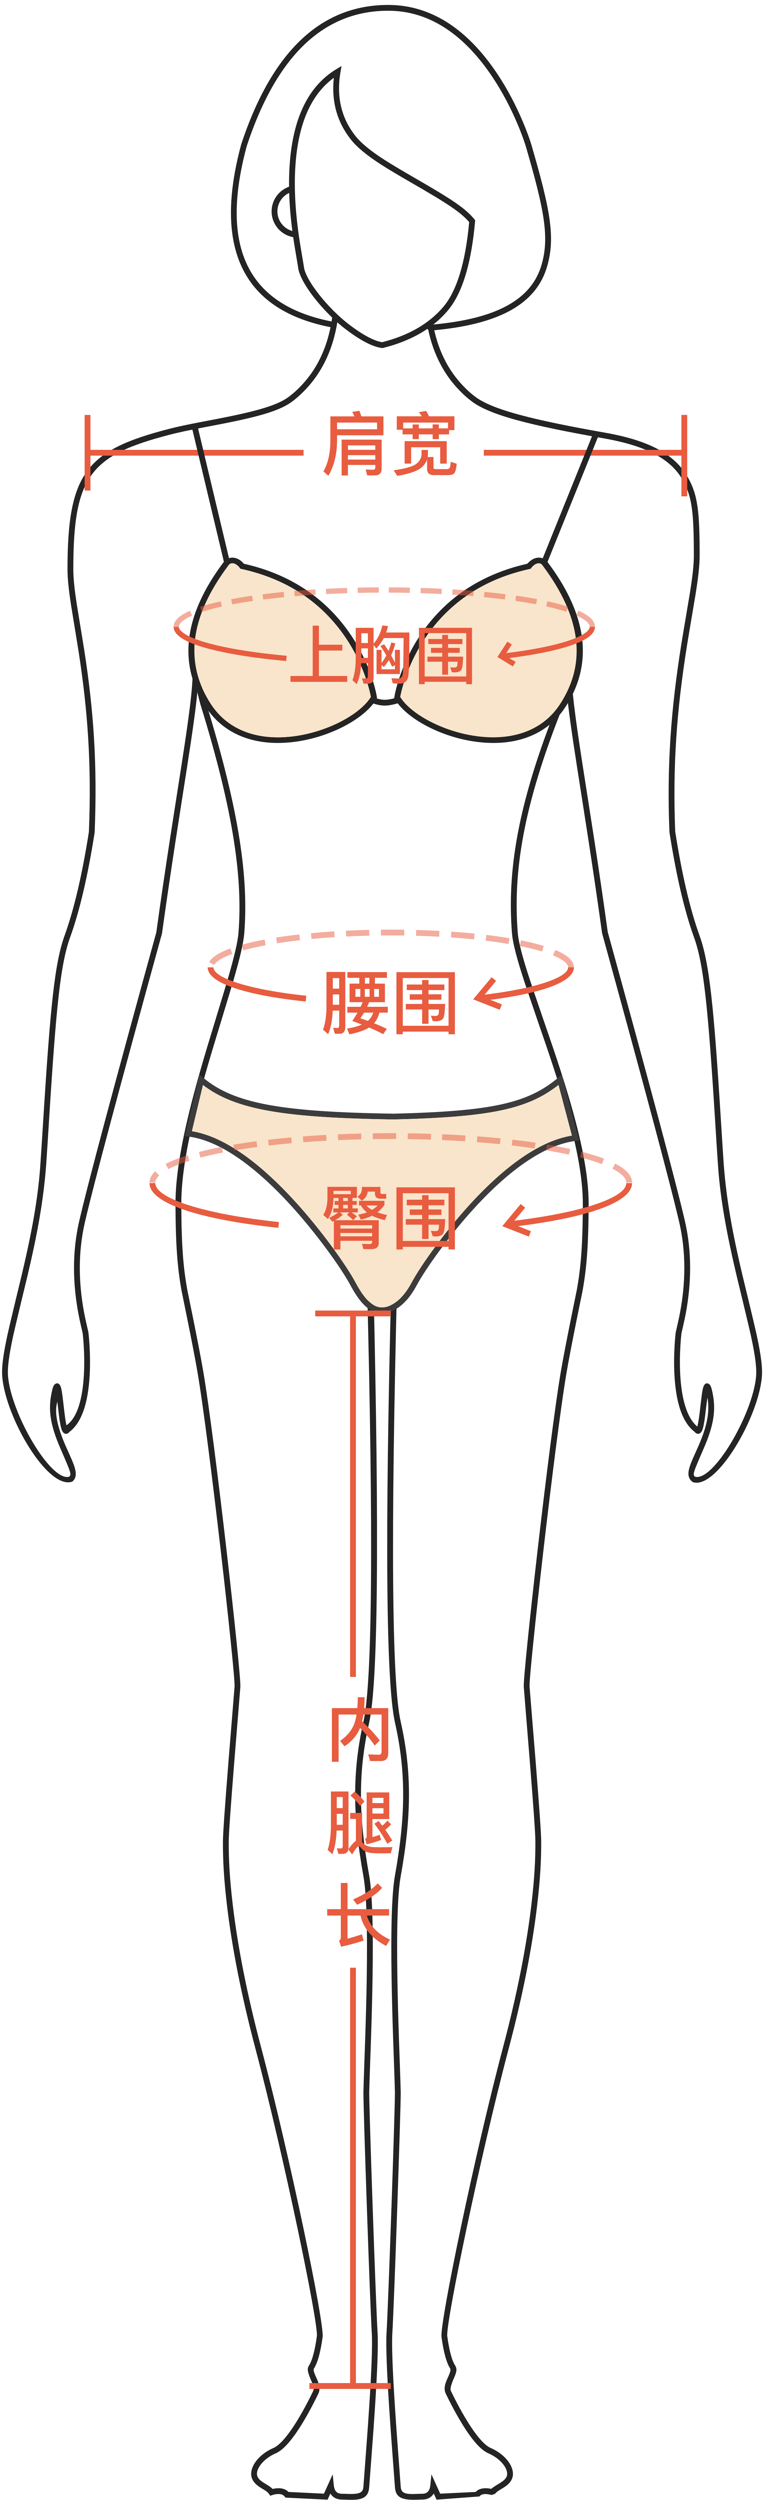 <?xml version="1.0" encoding="UTF-8"?>
<svg width="108px" height="351px" viewBox="0 0 108 351" version="1.1" xmlns="http://www.w3.org/2000/svg" xmlns:xlink="http://www.w3.org/1999/xlink">
    <!-- Generator: Sketch 49.2 (51160) - http://www.bohemiancoding.com/sketch -->
    <title>倒三角型</title>
    <desc>Created with Sketch.</desc>
    <defs></defs>
    <g id="Page-1" stroke="none" stroke-width="1" fill="none" fill-rule="evenodd">
        <g id="体型" transform="translate(-201, -40)">
            <g id="倒三角型" transform="translate(194, 40)">
                <g transform="translate(6.7, 0.1)">
                    <g id="人体线性图" transform="translate(0, -0)">
                        <path d="M97.92,207.237 C100.496,207.921 106.031,198.418 106.484,193.15 C106.588,191.949 106.351,190.172 105.772,187.501 C105.423,185.89 103.769,179.088 103.769,179.087 C102.353,173.097 101.521,168.53 101.171,164.007 C101.014,161.731 100.92,160.264 100.727,157.17 C99.735,141.309 99.128,135.266 97.768,131.504 C96.427,127.796 95.279,122.889 94.317,116.734 C93.932,107.301 94.55,99.35 95.982,90.373 C96.229,88.822 97.057,83.989 97.197,83.112 C97.571,80.765 97.744,79.195 97.744,77.912 C97.744,71.85 97.495,69.621 96.185,67.305 C94.537,64.392 91.19,62.523 85.186,61.462 C74.898,59.643 69.007,58.198 66.436,56.165 C65.887,55.745 65.365,55.275 64.88,54.77 C62.461,52.303 60.923,49.145 60.268,45.307 L61.072,45.169 C61.701,48.848 63.164,51.854 65.466,54.201 C65.926,54.68 66.417,55.122 66.937,55.521 C69.35,57.429 75.255,58.877 85.328,60.658 C91.55,61.758 95.109,63.744 96.895,66.903 C98.303,69.39 98.56,71.699 98.56,77.912 C98.56,79.249 98.383,80.854 98.003,83.241 C97.862,84.123 97.035,88.957 96.788,90.501 C95.364,99.429 94.751,107.328 95.129,116.654 C96.079,122.715 97.215,127.574 98.536,131.227 C99.936,135.1 100.542,141.131 101.531,156.951 C101.735,160.211 101.829,161.678 101.946,163.406 C102.332,168.417 103.156,172.947 104.563,178.899 C104.562,178.891 106.219,185.705 106.57,187.328 C107.166,190.076 107.41,191.913 107.298,193.22 C106.8,198.996 100.893,209.101 97.597,207.992 C96.896,207.473 96.854,206.774 97.178,205.775 C97.297,205.41 97.46,205.007 97.715,204.431 C97.726,204.406 98.25,203.242 98.408,202.878 C99.56,200.217 100.014,198.207 99.657,196.098 C99.535,196.926 99.441,197.754 99.445,197.716 C99.302,198.962 99.203,199.663 99.078,200.198 C98.989,200.576 98.895,200.83 98.757,200.994 C98.479,201.322 98.097,201.25 97.855,200.933 C96.072,199.576 95.215,196.711 95.014,192.868 C94.944,191.521 94.962,190.142 95.042,188.803 C95.092,187.975 95.16,187.269 95.204,186.932 C95.205,186.926 95.616,185.197 95.805,184.186 C96.579,180.044 96.679,175.747 95.681,171.455 C94.454,166.177 90.847,152.675 84.853,130.907 C84.262,126.632 83.653,122.485 82.952,117.921 C82.564,115.399 81.396,107.945 81.328,107.505 C80.561,102.555 80.112,99.363 79.898,97.076 C79.766,97.635 79.62,98.22 79.46,98.827 C73.68,113.165 72.359,122.453 73.012,130.82 C73.115,132.147 73.653,134.203 74.677,137.344 C75.251,139.104 77.675,146.127 77.961,146.976 C78.799,149.459 79.485,151.586 80.092,153.619 C81.989,159.969 82.989,165.008 82.971,169.021 C82.945,174.719 82.708,177.847 82.116,181.132 C82.077,181.35 80.508,188.86 79.866,192.632 C78.24,202.189 74.566,234.899 74.673,236.675 C74.691,236.98 75.325,244.7 75.487,246.714 C75.524,247.17 75.524,247.17 75.56,247.627 C76.032,253.531 76.299,257.286 76.306,258.371 C76.321,260.923 76.19,263.64 75.727,267.516 C75.039,273.271 73.755,279.936 71.728,287.584 C67.76,302.558 62.873,326.145 63.115,327.904 C63.372,329.771 63.738,331.254 64.197,331.974 C64.547,332.525 64.445,332.93 63.935,334.058 C63.54,335.062 63.52,335.369 63.642,335.619 C63.918,336.189 64.15,336.655 64.462,337.249 C64.919,338.121 65.392,338.963 65.873,339.747 C67.14,341.812 68.308,343.205 69.215,343.598 C71.505,344.591 72.823,346.614 72.177,347.988 C71.936,348.503 71.551,348.842 70.876,349.257 C70.808,349.298 70.551,349.453 70.491,349.49 C70.122,349.716 69.934,349.869 69.837,350.026 L69.358,350.198 C68.833,350.073 68.558,350.047 68.312,350.071 C67.998,350.102 67.774,350.209 67.639,350.403 L61.609,350.853 L61.216,349.988 C60.884,350.544 60.327,350.84 59.568,350.84 C59.395,350.84 59.253,350.845 58.907,350.859 C56.769,350.936 55.852,350.572 55.763,349.071 C55.748,348.82 55.329,343.352 55.162,340.986 C55.084,339.88 55.012,338.823 54.947,337.81 C54.621,332.745 54.481,329.135 54.588,327.402 C54.833,323.416 55.763,296.437 55.763,293.721 C55.763,293.171 55.513,286.204 55.511,286.129 C55.41,283.076 55.338,280.352 55.296,277.764 C55.184,270.776 55.313,265.752 55.769,263.212 C57.222,255.111 57.383,248.914 55.773,241.772 C54.516,236.199 54.345,215.813 55.248,180.277 L52.754,180.407 C53.57,215.858 53.398,236.205 52.143,241.772 C50.533,248.914 50.694,255.111 52.147,263.212 C52.602,265.752 52.731,270.776 52.619,277.764 C52.578,280.352 52.506,283.076 52.405,286.129 C52.402,286.204 52.153,293.171 52.153,293.721 C52.153,296.437 53.083,323.416 53.328,327.402 C53.435,329.135 53.295,332.745 52.969,337.81 C52.904,338.823 52.832,339.88 52.754,340.986 C52.586,343.352 52.167,348.82 52.152,349.071 C52.064,350.572 51.146,350.936 49.252,350.868 C48.663,350.845 48.521,350.84 48.347,350.84 C47.589,350.84 47.031,350.544 46.699,349.988 L46.307,350.853 L40.392,350.567 C40.142,350.209 39.917,350.102 39.604,350.071 C39.358,350.047 39.082,350.073 38.811,350.132 C38.731,350.149 38.544,350.206 38.25,350.304 C37.982,349.869 37.793,349.716 37.425,349.49 C37.365,349.453 37.108,349.298 37.04,349.257 C36.364,348.842 35.98,348.503 35.738,347.988 C35.093,346.614 36.41,344.591 38.7,343.598 C39.607,343.205 40.776,341.812 42.043,339.747 C42.524,338.963 42.996,338.121 43.454,337.249 C43.765,336.655 43.997,336.189 44.274,335.619 C44.395,335.369 44.376,335.062 44.22,334.628 C43.47,332.93 43.369,332.525 43.719,331.974 C44.177,331.254 44.544,329.771 44.801,327.904 C45.042,326.145 40.156,302.558 36.187,287.584 C34.161,279.936 32.877,273.271 32.189,267.516 C31.725,263.64 31.594,260.923 31.61,258.371 C31.616,257.286 31.884,253.531 32.355,247.627 C32.392,247.17 32.392,247.17 32.428,246.714 C32.59,244.7 33.225,236.98 33.243,236.675 C33.349,234.899 29.676,202.189 28.049,192.632 C27.407,188.86 25.839,181.35 25.8,181.132 C25.207,177.847 24.971,174.719 24.945,169.021 C24.926,165.011 25.81,159.97 27.485,153.632 C28.029,151.572 28.645,149.415 29.397,146.905 C29.708,145.868 31.803,139.032 32.3,137.323 C33.21,134.19 33.691,132.146 33.795,130.82 C34.371,123.426 33.222,114.211 28.44,98.778 C28.286,98.192 28.145,97.626 28.017,97.084 C27.802,99.371 27.354,102.561 26.588,107.505 C26.519,107.945 25.351,115.399 24.964,117.921 C24.263,122.485 23.653,126.632 23.052,130.96 C17.069,152.675 13.462,166.177 12.235,171.455 C11.237,175.747 11.337,180.044 12.111,184.186 C12.3,185.197 12.711,186.926 12.712,186.932 C12.756,187.269 12.824,187.975 12.873,188.803 C12.954,190.142 12.972,191.521 12.901,192.868 C12.701,196.711 11.843,199.576 10.061,200.933 C9.819,201.25 9.437,201.322 9.159,200.994 C9.021,200.83 8.927,200.576 8.838,200.198 C8.712,199.663 8.613,198.962 8.47,197.716 C8.475,197.754 8.38,196.926 8.354,196.706 C7.901,198.207 8.356,200.217 9.508,202.878 C9.666,203.242 10.19,204.406 10.201,204.431 C10.456,205.007 10.619,205.41 10.738,205.775 C11.062,206.774 11.019,207.473 10.44,207.926 C7.023,209.101 1.115,198.996 0.618,193.22 C0.505,191.913 0.75,190.076 1.345,187.328 C1.697,185.705 3.354,178.891 3.352,178.899 C4.759,172.947 5.584,168.417 5.93,163.944 C6.087,161.678 6.181,160.211 6.374,157.119 C7.373,141.131 7.98,135.1 9.38,131.227 C10.7,127.574 11.837,122.715 12.783,116.7 C13.168,107.261 12.629,99.718 11.344,91.422 C11.134,90.066 10.405,85.689 10.272,84.824 C9.937,82.641 9.78,81.127 9.78,79.804 C9.78,66.295 12.45,63.114 23.995,60.126 C25.178,59.82 26.488,59.542 28.545,59.145 C28.825,59.091 30.476,58.775 30.955,58.682 C36.53,57.599 39.4,56.768 40.983,55.517 C41.498,55.122 41.99,54.68 42.453,54.198 C44.914,51.688 46.419,48.418 46.965,44.375 L47.774,44.484 C47.205,48.696 45.626,52.129 43.038,54.766 C42.551,55.275 42.029,55.745 41.485,56.161 C39.759,57.526 36.838,58.371 31.11,59.483 C30.63,59.576 28.978,59.893 28.7,59.946 C26.658,60.341 25.362,60.616 24.199,60.917 C13.003,63.815 10.597,66.681 10.597,79.804 C10.597,81.077 10.75,82.555 11.079,84.7 C11.211,85.558 11.94,89.935 12.151,91.297 C13.444,99.642 13.986,107.237 13.594,116.78 C12.636,122.889 11.488,127.796 10.148,131.504 C8.788,135.266 8.18,141.309 7.2,157.002 C6.996,160.264 6.902,161.731 6.784,163.461 C6.394,168.53 5.563,173.097 4.147,179.087 C4.147,179.088 2.492,185.89 2.143,187.501 C1.564,190.172 1.328,191.949 1.431,193.15 C1.885,198.418 7.419,207.921 9.996,207.237 C10.373,206.931 10.299,206.76 8.759,203.202 C7.549,200.409 7.064,198.263 7.453,195.961 C7.567,195.286 7.671,194.839 7.777,194.58 C7.968,194.11 8.453,193.906 8.746,194.419 C8.912,194.71 9.012,195.305 9.165,196.611 C9.191,196.833 9.286,197.662 9.281,197.623 C9.421,198.835 9.517,199.518 9.633,200.012 C11.136,198.983 11.902,196.353 12.086,192.825 C12.154,191.512 12.137,190.163 12.058,188.852 C12.01,188.043 11.944,187.356 11.902,187.037 C11.908,187.082 11.504,185.385 11.308,184.336 C10.515,180.092 10.413,175.686 11.44,171.27 C12.67,165.977 16.278,152.471 22.254,130.796 C22.845,126.516 23.456,122.365 24.157,117.797 C24.545,115.273 25.713,107.819 25.781,107.38 C26.905,100.126 27.341,96.665 27.358,94.332 C27.18,92.79 27.093,91.957 27.098,91.438 C27.431,90.731 27.711,90.775 27.861,90.948 C28.12,92.075 28.166,92.846 28.174,93.791 C28.39,95.074 28.741,96.714 29.224,98.553 C34.031,114.065 35.194,123.383 34.609,130.883 C34.5,132.284 34.01,134.365 33.084,137.551 C32.585,139.267 30.488,146.107 30.179,147.139 C29.43,149.642 28.816,151.79 28.274,153.84 C26.616,160.115 25.743,165.095 25.761,169.018 C25.787,174.672 26.02,177.753 26.603,180.987 C26.64,181.189 28.209,188.704 28.854,192.495 C30.491,202.113 34.169,234.865 34.058,236.724 C34.039,237.039 33.403,244.784 33.242,246.779 C33.206,247.235 33.206,247.235 33.169,247.692 C32.701,253.558 32.433,257.322 32.426,258.376 C32.411,260.896 32.541,263.58 33,267.419 C33.683,273.136 34.959,279.764 36.977,287.374 C40.988,302.512 45.874,326.093 45.61,328.015 C45.337,329.999 44.951,331.559 44.408,332.413 C44.279,332.615 44.348,332.889 44.724,333.721 C44.851,334.001 44.922,334.168 44.988,334.352 C45.211,334.973 45.245,335.489 45.009,335.976 C44.728,336.553 44.493,337.025 44.177,337.628 C43.712,338.515 43.231,339.373 42.739,340.174 C41.383,342.383 40.142,343.864 39.025,344.347 C37.105,345.18 36.069,346.771 36.477,347.641 C36.633,347.972 36.917,348.223 37.467,348.561 C37.531,348.6 37.788,348.755 37.852,348.794 C38.183,348.997 38.411,349.163 38.582,349.346 C38.985,349.258 39.341,349.225 39.684,349.258 C40.139,349.303 40.53,349.465 40.814,349.77 L45.792,350.011 L47.024,347.295 L47.177,348.8 C47.265,349.661 47.624,350.024 48.347,350.024 C48.536,350.024 48.684,350.028 49.042,350.043 C50.78,350.106 51.285,349.905 51.337,349.023 C51.353,348.763 51.772,343.288 51.939,340.928 C52.017,339.824 52.089,338.768 52.154,337.758 C52.478,332.731 52.617,329.137 52.513,327.452 C52.267,323.45 51.337,296.455 51.337,293.721 C51.337,293.154 51.587,286.143 51.589,286.102 C51.69,283.054 51.762,280.333 51.803,277.751 C51.914,270.82 51.786,265.824 51.343,263.356 C49.872,255.157 49.709,248.856 51.347,241.592 C52.586,236.097 52.753,215.557 51.84,179.856 L52.786,179.587 L56.087,179.415 C55.163,215.557 55.33,236.097 56.569,241.592 C58.207,248.856 58.043,255.157 56.573,263.356 C56.13,265.824 56.002,270.82 56.113,277.751 C56.154,280.333 56.226,283.054 56.327,286.102 C56.328,286.143 56.579,293.154 56.579,293.721 C56.579,296.455 55.649,323.45 55.403,327.452 C55.299,329.137 55.438,332.731 55.762,337.758 C55.827,338.768 55.898,339.824 55.976,340.928 C56.143,343.288 56.563,348.763 56.578,349.023 C56.63,349.905 57.136,350.106 58.635,350.052 C59.231,350.028 59.38,350.024 59.568,350.024 C60.292,350.024 60.651,349.661 60.739,348.8 L60.892,347.295 L62.123,350.011 L67.102,349.77 C67.386,349.465 67.776,349.303 68.232,349.258 C68.575,349.225 68.931,349.258 69.278,349.334 C69.504,349.163 69.733,348.997 70.064,348.794 C70.127,348.755 70.385,348.6 70.448,348.561 C70.998,348.223 71.283,347.972 71.438,347.641 C71.847,346.771 70.81,345.18 68.891,344.347 C67.774,343.864 66.532,342.383 65.177,340.174 C64.685,339.373 64.204,338.515 63.739,337.628 C63.423,337.025 63.187,336.553 62.907,335.976 C62.671,335.489 62.704,334.973 62.928,334.352 C62.994,334.168 63.065,334.001 63.191,333.721 C63.568,332.889 63.637,332.615 63.508,332.413 C62.965,331.559 62.579,329.999 62.306,328.015 C62.042,326.093 66.927,302.512 70.939,287.374 C72.956,279.764 74.233,273.136 74.916,267.419 C75.375,263.58 75.505,260.896 75.489,258.376 C75.483,257.322 75.215,253.558 74.746,247.692 C74.71,247.235 74.71,247.235 74.673,246.779 C74.513,244.784 73.876,237.039 73.858,236.724 C73.746,234.865 77.424,202.113 79.061,192.495 C79.707,188.704 81.276,181.189 81.312,180.987 C81.895,177.753 82.128,174.672 82.154,169.018 C82.172,165.103 81.185,160.132 79.31,153.853 C78.706,151.83 78.023,149.711 77.188,147.237 C76.903,146.394 74.478,139.365 73.901,137.597 C72.857,134.395 72.308,132.296 72.198,130.883 C71.536,122.394 72.874,112.98 78.686,98.57 C79.173,96.72 79.525,95.075 79.742,93.79 C79.75,92.846 79.796,92.075 79.866,91.567 C80.205,90.775 80.485,90.731 80.676,90.93 C80.823,91.955 80.736,92.785 80.558,93.853 C80.574,96.665 81.01,100.126 82.135,107.38 C82.203,107.819 83.371,115.273 83.759,117.797 C84.46,122.365 85.07,126.516 85.651,130.743 C91.638,152.471 95.245,165.977 96.476,171.27 C97.503,175.686 97.4,180.092 96.607,184.336 C96.412,185.385 96.008,187.082 96.014,187.037 C95.972,187.356 95.906,188.043 95.857,188.852 C95.779,190.163 95.761,191.512 95.83,192.825 C96.014,196.353 96.779,198.983 98.236,200.193 C98.399,199.518 98.495,198.835 98.634,197.623 C98.63,197.662 98.724,196.833 98.75,196.611 C98.904,195.305 99.004,194.71 99.17,194.419 C99.462,193.906 99.948,194.11 100.139,194.58 C100.244,194.839 100.348,195.286 100.463,195.961 C100.852,198.263 100.366,200.409 99.157,203.202 C97.617,206.76 97.543,206.931 97.92,207.237 Z M98.497,200.428 C98.496,200.425 98.493,200.422 98.49,200.419 L98.497,200.428 Z M79.998,91.345 C79.997,91.34 79.997,91.336 79.996,91.334 C79.997,91.335 79.997,91.338 79.998,91.345 Z M27.919,91.334 C27.919,91.335 27.919,91.337 27.919,91.339 C27.918,91.339 27.919,91.337 27.919,91.334 Z M9.77,200.446 C9.774,200.455 9.779,200.462 9.783,200.467 C9.781,200.465 9.78,200.464 9.779,200.462 L9.77,200.446 Z M99.868,194.841 C99.872,194.835 99.876,194.829 99.879,194.824 C99.878,194.826 99.877,194.828 99.876,194.83 L99.868,194.841 Z" id="Combined-Shape" fill="#242424" fill-rule="nonzero"></path>
                        <path d="M55.63,157.075 C40.238,156.844 33.347,155.733 28.806,152.235 L27.254,158.718 C31.711,159.447 36.649,163.016 41.693,168.527 C45.31,172.478 48.882,177.437 50.239,179.972 C51.51,182.344 52.659,183.459 53.941,183.459 C55.359,183.459 56.905,182.207 58.05,180.069 C59.412,177.525 62.864,172.723 66.394,168.882 C71.311,163.532 76.168,160.062 80.618,159.336 L78.735,152.228 C74.347,155.688 68.995,156.74 55.63,157.075 Z M81.646,160.025 L81.18,160.081 C76.848,160.604 71.963,164.029 66.995,169.435 C63.51,173.226 60.099,177.973 58.77,180.454 C57.497,182.831 55.713,184.275 53.941,184.275 C52.264,184.275 50.919,182.972 49.52,180.358 C48.195,177.885 44.663,172.981 41.091,169.078 C35.997,163.512 31.032,159.988 26.703,159.465 L26.248,159.41 L28.317,150.773 L28.823,151.199 C33.16,154.855 39.857,156.021 55.626,156.259 C69.306,155.915 74.401,154.826 78.704,151.199 L79.197,150.784 L81.646,160.025 Z" id="Combined-Shape" fill="#3C3C3C" fill-rule="nonzero"></path>
                        <path d="M55.63,157.075 C40.238,156.844 33.347,155.733 28.806,152.235 L27.254,158.718 C31.711,159.447 36.649,163.016 41.693,168.527 C45.31,172.478 48.882,177.437 50.239,179.972 C51.51,182.344 52.659,183.459 53.941,183.459 C55.359,183.459 56.905,182.207 58.05,180.069 C59.412,177.525 62.864,172.723 66.394,168.882 C71.311,163.532 76.168,160.062 80.618,159.336 L78.735,152.228 C74.347,155.688 68.995,156.74 55.63,157.075 Z" id="Path" fill="#F9E5CB"></path>
                        <path d="M32.928,78.192 C33.403,78.192 33.828,78.386 34.202,78.699 C34.348,78.821 34.466,78.944 34.555,79.05 C40.851,80.466 45.535,83.625 48.829,88 C50.435,90.133 51.603,92.417 52.405,94.701 C52.686,95.501 52.901,96.245 53.059,96.913 C53.114,97.148 53.159,97.358 53.193,97.539 C53.214,97.649 53.227,97.726 53.233,97.769 L53.253,97.899 L53.186,98.014 C51.669,100.641 47.122,103.163 42.388,103.95 C36.823,104.876 31.96,103.374 29.225,99.191 C25.266,93.136 26.082,86.361 31.625,78.933 C31.928,78.453 32.375,78.192 32.928,78.192 Z M52.241,97.086 C52.089,96.443 51.882,95.725 51.61,94.951 C50.833,92.738 49.701,90.524 48.147,88.46 C44.941,84.201 40.379,81.141 34.213,79.788 L34.049,79.752 L33.957,79.619 C33.906,79.544 33.797,79.418 33.646,79.292 C33.413,79.096 33.168,78.985 32.928,78.985 C32.679,78.985 32.497,79.092 32.338,79.349 C26.947,86.568 26.169,93.011 29.937,98.774 C32.471,102.649 36.987,104.044 42.243,103.17 C46.675,102.433 50.933,100.099 52.383,97.75 C52.355,97.597 52.309,97.373 52.241,97.086 Z" id="Path-7" fill="#242424" fill-rule="nonzero"></path>
                        <path d="M52.241,97.086 C52.089,96.443 51.882,95.725 51.61,94.951 C50.833,92.738 49.701,90.524 48.147,88.46 C44.941,84.201 40.379,81.141 34.213,79.788 L34.049,79.752 L33.957,79.619 C33.906,79.544 33.797,79.418 33.646,79.292 C33.413,79.096 33.168,78.985 32.928,78.985 C32.679,78.985 32.497,79.092 32.338,79.349 C26.947,86.568 26.169,93.011 29.937,98.774 C32.471,102.649 36.987,104.044 42.243,103.17 C46.675,102.433 50.933,100.099 52.383,97.75 C52.355,97.597 52.309,97.373 52.241,97.086 Z" id="Path" fill="#F9E5CB"></path>
                        <path d="M75.988,78.192 C76.541,78.192 76.988,78.453 77.291,78.933 C82.834,86.361 83.65,93.136 79.691,99.191 C76.956,103.374 72.093,104.876 66.528,103.95 C61.794,103.163 57.247,100.641 55.73,98.014 L55.663,97.899 L55.683,97.769 C55.689,97.726 55.702,97.649 55.723,97.539 C55.757,97.358 55.802,97.148 55.857,96.913 C56.015,96.245 56.23,95.501 56.511,94.701 C57.313,92.417 58.481,90.133 60.087,88 C63.381,83.625 68.065,80.466 74.361,79.05 C74.45,78.944 74.568,78.821 74.714,78.699 C75.088,78.386 75.513,78.192 75.988,78.192 Z M56.675,97.086 C56.827,96.443 57.034,95.725 57.306,94.951 C58.083,92.738 59.215,90.524 60.769,88.46 C63.975,84.201 68.537,81.141 74.703,79.788 L74.867,79.752 L74.959,79.619 C75.01,79.544 75.119,79.418 75.27,79.292 C75.503,79.096 75.748,78.985 75.988,78.985 C76.237,78.985 76.42,79.092 76.578,79.349 C81.969,86.568 82.747,93.011 78.979,98.774 C76.445,102.649 71.929,104.044 66.673,103.17 C62.241,102.433 57.983,100.099 56.533,97.75 C56.561,97.597 56.607,97.373 56.675,97.086 Z" id="Path-7-Copy-3" fill="#242424" fill-rule="nonzero"></path>
                        <path d="M56.644,97.086 C56.796,96.443 57.003,95.725 57.275,94.951 C58.052,92.738 59.185,90.524 60.739,88.46 C63.944,84.201 68.506,81.141 74.672,79.788 L74.836,79.752 L74.928,79.619 C74.98,79.544 75.088,79.418 75.239,79.292 C75.473,79.096 75.718,78.985 75.958,78.985 C76.206,78.985 76.389,79.092 76.547,79.349 C81.938,86.568 82.717,93.011 78.948,98.774 C76.415,102.649 71.898,104.044 66.642,103.17 C62.21,102.433 57.952,100.099 56.503,97.75 C56.53,97.597 56.576,97.373 56.644,97.086 Z" id="Path-Copy-2" fill="#F9E5CB"></path>
                        <path d="M52.349,98.545 L52.624,97.775 C54.068,98.278 54.577,98.273 56.273,97.764 L56.513,98.545 C54.655,99.103 53.966,99.109 52.349,98.545 Z" id="Path-3" fill="#242424" fill-rule="nonzero"></path>
                        <path d="M47.199,45.098 C47.421,45.139 47.567,45.352 47.526,45.574 C47.485,45.796 47.272,45.942 47.051,45.901 C34.491,43.578 30.181,34.928 34.177,20.16 C38.474,7.15 45.362,0.592 54.82,0.592 C61.059,0.592 66.158,4.26 70.198,10.35 C71.608,12.475 72.788,14.755 73.75,17.039 C74.334,18.426 74.746,19.596 74.914,20.174 C77.626,29.46 78.289,33.245 77.166,37.223 C75.682,42.479 70.588,45.495 60.746,46.315 C60.521,46.334 60.324,46.167 60.305,45.942 C60.286,45.718 60.453,45.52 60.678,45.502 C70.216,44.707 75.005,41.871 76.38,37.001 C77.443,33.234 76.793,29.521 74.131,20.403 C73.97,19.854 73.569,18.713 72.998,17.356 C72.054,15.116 70.897,12.881 69.517,10.801 C65.614,4.916 60.737,1.408 54.82,1.408 C45.766,1.408 39.15,7.709 34.959,20.395 C31.085,34.713 35.149,42.87 47.199,45.098 Z" id="Combined-Shape" fill="#242424" fill-rule="nonzero"></path>
                        <path d="M41.808,22.891 C41.558,26.23 41.789,29.755 42.346,33.498 C42.517,34.646 42.962,37.175 42.981,37.361 C43.173,39.192 46.353,43.216 49.399,45.517 C51.313,46.964 52.845,47.77 53.97,47.943 C57.683,47.002 60.535,45.356 62.54,43.006 C64.439,40.78 65.665,36.804 66.192,31.083 C64.955,29.654 63.133,28.472 58.066,25.549 C54.435,23.453 52.738,22.388 51.23,21.139 C50.595,20.613 50.077,20.107 49.674,19.61 C47.652,17.117 46.822,14.181 47.184,10.825 C43.912,13.217 42.22,17.383 41.808,22.891 Z M48.114,10.049 C47.526,13.561 48.257,16.566 50.308,19.096 C50.674,19.547 51.155,20.017 51.75,20.51 C53.21,21.719 54.885,22.77 58.474,24.841 C63.806,27.918 65.596,29.09 66.928,30.688 L67.035,30.818 L67.021,30.986 C66.489,36.951 65.212,41.132 63.161,43.536 C61.025,46.039 57.998,47.778 54.091,48.754 L53.939,48.763 C52.635,48.593 50.967,47.725 48.907,46.169 C45.697,43.743 42.39,39.56 42.169,37.446 C42.153,37.294 41.713,34.791 41.538,33.618 C40.973,29.82 40.739,26.239 40.994,22.83 C41.453,16.685 43.472,12.082 47.5,9.633 L48.262,9.169 L48.114,10.049 Z" id="Path-2" fill="#242424" fill-rule="nonzero"></path>
                        <path d="M41.101,26.047 L41.327,26.831 C40.113,27.18 39.261,28.296 39.261,29.578 C39.261,31.156 40.54,32.436 42.118,32.436 L42.118,33.252 C40.089,33.252 38.444,31.607 38.444,29.578 C38.444,27.929 39.54,26.496 41.101,26.047 Z" id="Oval-6" fill="#242424" fill-rule="nonzero"></path>
                    </g>
                    <g id="辅助图" transform="translate(12.187, 56.707)">
                        <g id="身高" transform="translate(0, 0)" fill="#E85C40">
                            <path d="M56.06,7.165 L56.06,6.349 L83.811,6.349 L83.811,1.45 L84.627,1.45 L84.627,12.881 L83.811,12.881 L83.811,7.165 L56.06,7.165 Z M30.748,7.165 L0.817,7.165 L0.817,12.064 L-6.39213124e-15,12.064 L-6.40546514e-15,1.45 L0.817,1.45 L0.817,6.349 L30.748,6.349 L30.748,7.165 Z" id="Combined-Shape"></path>
                            <path d="M41.066,2.523 L35.451,2.523 L35.451,3.464 L41.066,3.464 L41.066,2.523 Z M35.451,4.307 L35.451,5.081 C35.441,6.991 35.03,8.628 34.227,9.999 L33.531,9.372 C34.178,8.265 34.501,6.835 34.511,5.081 L34.511,1.651 L37.881,1.651 C37.783,1.426 37.685,1.22 37.578,1.024 L38.587,0.867 C38.685,1.103 38.773,1.367 38.861,1.651 L41.967,1.651 L41.967,4.307 L35.451,4.307 Z M36.98,7.099 L36.98,7.716 L40.821,7.716 L40.821,7.099 L36.98,7.099 Z M40.821,6.345 L40.821,5.727 L36.98,5.727 L36.98,6.345 L40.821,6.345 Z M36.98,8.471 L36.98,9.95 L36.088,9.95 L36.088,4.914 L41.712,4.914 L41.712,8.99 C41.712,9.617 41.389,9.941 40.762,9.941 L39.684,9.941 L39.469,9.118 L40.488,9.147 C40.703,9.147 40.821,9.029 40.821,8.804 L40.821,8.471 L36.98,8.471 Z M44.652,3.533 L43.839,3.533 L43.839,1.642 L47.356,1.642 C47.219,1.436 47.082,1.24 46.925,1.063 L47.964,0.887 C48.101,1.112 48.238,1.367 48.365,1.642 L51.932,1.642 L51.932,3.582 L51.187,3.582 L51.187,4.179 L49.747,4.179 L49.747,4.846 L48.875,4.846 L48.875,4.179 L46.935,4.179 L46.935,4.846 L46.063,4.846 L46.063,4.179 L44.652,4.179 L44.652,3.533 Z M51.03,3.337 L51.03,2.523 L44.74,2.523 L44.74,3.337 L46.063,3.337 L46.063,2.788 L46.935,2.788 L46.935,3.337 L48.875,3.337 L48.875,2.778 L49.747,2.778 L49.747,3.337 L51.03,3.337 Z M50.854,5.13 L50.854,8.285 L49.933,8.285 L49.933,5.992 L45.857,5.992 L45.857,8.285 L44.936,8.285 L44.936,5.13 L50.854,5.13 Z M47.317,6.364 L48.209,6.364 L48.209,7.06 L48.179,7.354 L48.992,7.354 L48.992,8.814 C48.992,8.971 49.09,9.059 49.286,9.059 L50.874,9.059 C51.03,9.059 51.148,9.01 51.226,8.931 C51.324,8.833 51.383,8.53 51.413,8.03 L52.255,8.304 C52.177,9.078 52.049,9.539 51.853,9.696 C51.677,9.833 51.413,9.901 51.04,9.901 L49.012,9.901 C48.395,9.901 48.091,9.598 48.091,9 L48.091,7.697 C47.915,8.216 47.591,8.647 47.121,8.98 C46.455,9.421 45.387,9.764 43.907,10.009 L43.398,9.225 C44.887,9.01 45.906,8.745 46.445,8.412 C46.974,8.059 47.258,7.609 47.317,7.06 L47.317,6.364 Z" id="肩宽"></path>
                        </g>
                        <g id="内腿长" transform="translate(37.201, 203.193) rotate(-270) translate(-37.201, -203.193) translate(-38.799, 196.693)" fill="#E85C40">
                            <path d="M92.267,6.42 L92.267,5.604 L150.585,5.604 L150.585,0.705 L151.402,0.705 L151.402,12.136 L150.585,12.136 L150.585,6.42 L92.267,6.42 Z M51.441,6.42 L0.817,6.42 L0.817,11.319 L-8.46439019e-14,11.319 L-8.45651661e-14,0.705 L0.817,0.705 L0.817,5.604 L51.441,5.604 L51.441,6.42 Z" id="Combined-Shape"></path>
                            <path d="M71.843,-8.154 C71.431,-7.135 70.706,-6.282 69.658,-5.577 L69.031,-6.331 C70.089,-7.056 70.785,-7.948 71.118,-9.006 C71.206,-9.32 71.284,-9.662 71.343,-10.035 L68.825,-10.035 L68.825,-3.401 L67.884,-3.401 L67.884,-10.936 L71.451,-10.936 C71.49,-11.416 71.519,-11.926 71.519,-12.465 L72.47,-12.465 C72.47,-11.926 72.45,-11.416 72.411,-10.936 L75.801,-10.936 L75.801,-4.616 C75.801,-3.882 75.458,-3.509 74.782,-3.509 L73.244,-3.509 L72.989,-4.44 L74.469,-4.391 C74.723,-4.391 74.861,-4.538 74.861,-4.822 L74.861,-10.035 L72.313,-10.035 C72.254,-9.692 72.195,-9.369 72.127,-9.075 C73.107,-8.173 73.93,-7.282 74.606,-6.39 L73.891,-5.675 C73.381,-6.449 72.695,-7.272 71.843,-8.154 Z M73.577,3.112 L73.577,3.867 L75.125,3.867 L75.125,3.112 L73.577,3.112 Z M75.125,2.397 L75.125,1.662 L73.577,1.662 L73.577,2.397 L75.125,2.397 Z M74.449,4.905 C74.625,5.131 74.792,5.346 74.949,5.562 C75.204,5.385 75.439,5.15 75.674,4.856 L76.193,5.366 C75.948,5.679 75.674,5.934 75.37,6.13 C75.762,6.688 76.095,7.198 76.36,7.649 L75.674,8.119 C75.223,7.276 74.616,6.326 73.851,5.287 L74.449,4.905 Z M71.098,0.77 C71.637,1.241 72.088,1.711 72.46,2.181 L71.853,2.799 C71.529,2.348 71.078,1.858 70.491,1.339 L71.098,0.77 Z M74.694,8.599 C75.292,8.599 75.86,8.589 76.389,8.58 L76.154,9.452 L74.625,9.452 C74.351,9.452 74.087,9.442 73.812,9.432 C73.41,9.422 73.048,9.363 72.725,9.246 C72.421,9.128 72.166,8.942 71.96,8.668 C71.843,8.531 71.735,8.462 71.647,8.462 C71.49,8.462 71.186,8.844 70.726,9.608 L70.197,8.913 C70.118,9.324 69.834,9.53 69.364,9.53 L68.795,9.53 L68.58,8.736 C68.766,8.756 68.942,8.766 69.109,8.766 C69.305,8.766 69.403,8.658 69.403,8.442 L69.403,6.248 L68.551,6.248 C68.492,7.6 68.296,8.707 67.953,9.579 L67.287,8.971 C67.581,8.09 67.737,6.973 67.747,5.62 L67.747,0.77 L70.216,0.77 L70.216,8.727 C70.216,8.785 70.206,8.834 70.206,8.873 C70.618,8.286 70.961,7.894 71.255,7.698 L71.255,4.621 L70.451,4.621 L70.451,3.778 L72.127,3.778 L72.127,7.864 C72.303,8.08 72.509,8.256 72.764,8.384 C73.019,8.491 73.332,8.56 73.685,8.58 C74.018,8.589 74.351,8.599 74.694,8.599 Z M68.57,3.906 L68.57,5.444 L69.403,5.444 L69.403,3.906 L68.57,3.906 Z M69.403,3.102 L69.403,1.554 L68.57,1.554 L68.57,3.102 L69.403,3.102 Z M73.577,4.641 L73.577,7.169 C73.92,7.08 74.263,6.973 74.596,6.845 L74.792,7.57 C74.253,7.786 73.577,7.992 72.754,8.188 L72.548,7.414 C72.685,7.355 72.764,7.247 72.764,7.11 L72.764,0.898 L75.938,0.898 L75.938,4.641 L73.577,4.641 Z M67.226,17.288 L69.137,17.288 L69.137,13.614 L70.077,13.614 L70.077,17.288 L75.917,17.288 L75.917,18.189 L72.801,18.189 C73.203,19.62 74.281,20.747 76.045,21.57 L75.496,22.452 C73.507,21.403 72.311,19.982 71.9,18.189 L70.077,18.189 L70.077,21.433 C70.753,21.256 71.43,21.05 72.106,20.815 L72.341,21.697 C71.361,22.03 70.303,22.314 69.176,22.569 L68.892,21.707 C69.049,21.619 69.137,21.482 69.137,21.286 L69.137,18.189 L67.226,18.189 L67.226,17.288 Z M74.31,13.663 L74.937,14.299 C74.153,15.181 72.987,15.965 71.42,16.671 L70.861,15.926 C72.409,15.26 73.556,14.505 74.31,13.663 Z" transform="translate(71.808, 5.052) rotate(-90) translate(-71.808, -5.052) "></path>
                        </g>
                        <g id="腰围" transform="translate(16.684, 73.12)" fill="#E85C40">
                            <path d="M0.592,5.887 L1.408,5.887 C1.408,7.395 6.542,9.043 14.447,9.874 L14.362,10.686 C5.899,9.797 0.592,8.093 0.592,5.887 Z M39.055,10.599 L38.963,9.787 C46.437,8.934 51.216,7.336 51.216,5.887 L52.032,5.887 C52.032,8.025 47.074,9.683 39.055,10.599 Z" id="Oval-7" fill-rule="nonzero"></path>
                            <path d="M52.032,5.899 L51.216,5.899 C51.216,5.395 50.509,4.787 49.091,4.201 L49.403,3.446 C51.102,4.148 52.032,4.949 52.032,5.899 Z M47.794,2.88 L47.557,3.661 C46.651,3.386 45.601,3.128 44.423,2.893 L44.583,2.092 C45.786,2.333 46.862,2.596 47.794,2.88 Z M42.987,1.799 L42.851,2.604 C41.845,2.435 40.77,2.281 39.637,2.144 L39.735,1.334 C40.88,1.472 41.968,1.627 42.987,1.799 Z M38.084,1.151 L38.002,1.963 C36.957,1.857 35.874,1.765 34.761,1.689 L34.817,0.874 C35.939,0.951 37.03,1.044 38.084,1.151 Z M33.15,0.772 L33.106,1.587 C32.041,1.53 30.955,1.486 29.853,1.456 L29.876,0.64 C30.985,0.67 32.078,0.714 33.15,0.772 Z M28.206,0.605 L28.195,1.422 C27.574,1.413 26.95,1.408 26.323,1.408 C25.851,1.408 25.39,1.411 24.929,1.415 L24.921,0.599 C25.384,0.594 25.848,0.592 26.323,0.592 C26.954,0.592 27.582,0.596 28.206,0.605 Z M23.281,0.626 L23.3,1.443 C22.199,1.468 21.113,1.507 20.047,1.56 L20.007,0.744 C21.08,0.691 22.173,0.652 23.281,0.626 Z M18.369,0.837 L18.421,1.652 C17.309,1.723 16.226,1.808 15.178,1.908 L15.101,1.095 C16.157,0.995 17.249,0.908 18.369,0.837 Z M13.463,1.266 L13.556,2.078 C12.426,2.206 11.35,2.351 10.337,2.512 L10.209,1.706 C11.234,1.543 12.322,1.396 13.463,1.266 Z M8.589,1.986 L8.74,2.788 C7.571,3.008 6.515,3.25 5.59,3.509 L5.37,2.722 C6.319,2.457 7.397,2.21 8.589,1.986 Z M3.78,3.229 L4.06,3.996 C2.672,4.504 1.801,5.049 1.51,5.556 L0.802,5.149 C1.214,4.43 2.225,3.798 3.78,3.229 Z" id="Oval-7-Copy" fill-rule="nonzero" opacity="0.5"></path>
                            <path d="M18.17,9.69 L18.17,11.14 L19.061,11.14 L19.061,9.69 L18.17,9.69 Z M19.061,8.877 L19.061,7.398 L18.17,7.398 L18.17,8.877 L19.061,8.877 Z M18.16,11.963 C18.101,13.306 17.886,14.413 17.513,15.275 L16.798,14.638 C17.112,13.786 17.268,12.698 17.278,11.376 L17.278,6.535 L19.924,6.535 L19.924,14.227 C19.924,14.883 19.659,15.216 19.13,15.216 L18.454,15.216 L18.219,14.364 C18.444,14.384 18.65,14.403 18.846,14.403 C18.983,14.403 19.061,14.237 19.061,13.904 L19.061,11.963 L18.16,11.963 Z M20.218,6.555 L25.773,6.555 L25.773,7.358 L24.088,7.358 L24.088,8.172 L25.489,8.172 L25.489,10.778 L23.275,10.778 C23.177,10.993 23.088,11.209 22.99,11.425 L25.891,11.425 L25.891,12.248 L24.715,12.248 C24.568,12.836 24.313,13.325 23.96,13.737 C24.578,13.982 25.175,14.246 25.754,14.531 L25.244,15.275 C24.715,14.981 24.058,14.668 23.275,14.335 C22.648,14.727 21.717,15.05 20.502,15.295 L20.159,14.491 C21.021,14.344 21.717,14.158 22.246,13.923 C21.815,13.747 21.374,13.58 20.903,13.414 C21.178,13.012 21.423,12.62 21.638,12.248 L20.208,12.248 L20.208,11.425 L22.069,11.425 L22.363,10.778 L20.521,10.778 L20.521,8.172 L21.893,8.172 L21.893,7.358 L20.218,7.358 L20.218,6.555 Z M23.304,8.172 L23.304,7.358 L22.687,7.358 L22.687,8.172 L23.304,8.172 Z M23.098,13.404 C23.451,13.09 23.706,12.698 23.843,12.248 L22.559,12.248 C22.393,12.522 22.216,12.787 22.04,13.041 C22.393,13.159 22.746,13.276 23.098,13.404 Z M24.646,10.023 L24.646,8.926 L23.98,8.926 L23.98,10.023 L24.646,10.023 Z M23.333,10.023 L23.333,8.926 L22.667,8.926 L22.667,10.023 L23.333,10.023 Z M22.03,10.023 L22.03,8.926 L21.344,8.926 L21.344,10.023 L22.03,10.023 Z M28.556,8.299 L30.711,8.299 L30.711,7.672 L31.613,7.672 L31.613,8.299 L33.837,8.299 L33.837,9.083 L31.613,9.083 L31.613,9.671 L33.416,9.671 L33.416,10.435 L31.613,10.435 L31.613,11.023 L33.945,11.023 C33.915,12.081 33.827,12.747 33.69,13.022 C33.533,13.306 33.171,13.453 32.612,13.463 C32.495,13.463 32.358,13.443 32.201,13.423 L31.946,12.669 C32.162,12.689 32.358,12.708 32.514,12.708 C32.769,12.708 32.926,12.649 32.985,12.542 C33.043,12.444 33.073,12.199 33.083,11.807 L31.613,11.807 L31.613,13.815 L30.711,13.815 L30.711,11.807 L28.419,11.807 L28.419,11.023 L30.711,11.023 L30.711,10.435 L28.977,10.435 L28.977,9.671 L30.711,9.671 L30.711,9.083 L28.556,9.083 L28.556,8.299 Z M35.317,6.565 L35.317,15.285 L34.425,15.285 L34.425,14.913 L27.997,14.913 L27.997,15.285 L27.106,15.285 L27.106,6.565 L35.317,6.565 Z M27.997,14.09 L34.425,14.09 L34.425,7.388 L27.997,7.388 L27.997,14.09 Z"></path>
                            <polygon id="Path-8" fill-rule="nonzero" points="41.914 11.088 41.616 11.848 37.884 10.382 40.474 7.271 41.102 7.793 39.235 10.035"></polygon>
                        </g>
                        <g id="臀围" transform="translate(8.519, 101.698)" fill="#E85C40">
                            <path d="M0.592,7.603 L1.408,7.603 C1.408,9.738 8.224,11.95 18.772,13.07 L18.686,13.881 C7.586,12.703 0.592,10.434 0.592,7.603 Z M51.317,13.765 L51.223,12.954 C61.199,11.802 67.546,9.658 67.546,7.603 L68.363,7.603 C68.363,10.345 61.832,12.551 51.317,13.765 Z" id="Oval-7" fill-rule="nonzero"></path>
                            <path d="M68.363,7.532 L67.546,7.532 C67.546,6.928 66.909,6.253 65.613,5.584 L65.987,4.859 C67.528,5.653 68.363,6.538 68.363,7.532 Z M64.42,4.17 L64.13,4.934 C63.252,4.6 62.222,4.281 61.054,3.981 L61.257,3.19 C62.453,3.497 63.512,3.825 64.42,4.17 Z M59.674,2.813 L59.497,3.61 C58.508,3.391 57.443,3.186 56.311,2.994 L56.447,2.189 C57.592,2.383 58.67,2.591 59.674,2.813 Z M54.807,1.929 L54.687,2.737 C53.655,2.583 52.578,2.442 51.462,2.313 L51.556,1.502 C52.681,1.632 53.766,1.774 54.807,1.929 Z M49.895,1.322 L49.813,2.135 C48.76,2.028 47.677,1.933 46.57,1.849 L46.631,1.034 C47.746,1.119 48.835,1.215 49.895,1.322 Z M44.968,0.918 L44.916,1.733 C43.849,1.664 42.764,1.607 41.663,1.559 L41.698,0.744 C42.805,0.791 43.896,0.849 44.968,0.918 Z M40.138,0.685 L40.111,1.501 C39.036,1.465 37.949,1.44 36.854,1.424 L36.865,0.608 C37.966,0.623 39.058,0.649 40.138,0.685 Z M35.227,0.593 L35.223,1.41 C34.976,1.409 34.727,1.408 34.479,1.408 C33.635,1.408 32.796,1.414 31.962,1.426 L31.95,0.61 C32.788,0.598 33.631,0.592 34.479,0.592 C34.728,0.592 34.978,0.592 35.227,0.593 Z M30.317,0.642 L30.336,1.458 C29.239,1.484 28.153,1.521 27.081,1.569 L27.045,0.753 C28.123,0.705 29.214,0.668 30.317,0.642 Z M25.407,0.834 L25.451,1.649 C24.348,1.709 23.263,1.781 22.201,1.863 L22.138,1.049 C23.207,0.966 24.297,0.894 25.407,0.834 Z M20.503,1.185 L20.576,1.998 C19.466,2.097 18.385,2.208 17.339,2.331 L17.244,1.52 C18.298,1.397 19.386,1.285 20.503,1.185 Z M15.616,1.723 L15.724,2.532 C14.603,2.681 13.529,2.843 12.509,3.017 L12.372,2.212 C13.402,2.036 14.485,1.873 15.616,1.723 Z M10.751,2.508 L10.907,3.309 C9.765,3.532 8.708,3.77 7.745,4.021 L7.539,3.231 C8.519,2.975 9.593,2.733 10.751,2.508 Z M5.954,3.683 L6.197,4.462 C4.998,4.836 4.004,5.232 3.233,5.641 L2.85,4.92 C3.67,4.485 4.71,4.071 5.954,3.683 Z M1.389,5.93 L1.954,6.519 C1.583,6.875 1.408,7.213 1.408,7.532 L0.592,7.532 C0.592,6.965 0.87,6.428 1.389,5.93 Z" id="Oval-7-Copy" fill-rule="nonzero" opacity="0.5"></path>
                            <path d="M26.59,10.118 L27.129,10.118 L27.129,9.687 L26.433,9.687 L26.433,9.736 C26.423,10.873 26.159,11.843 25.649,12.656 L24.993,12.068 C25.375,11.461 25.571,10.686 25.58,9.736 L25.58,8.129 L29.715,8.129 L29.715,9.687 L29.098,9.687 L29.098,10.118 L29.696,10.118 L29.696,10.657 L29.098,10.657 L29.098,11.157 L29.852,11.157 L29.852,11.715 L28.961,11.715 C29.255,11.901 29.5,12.088 29.715,12.274 L29.186,12.803 C28.971,12.568 28.686,12.313 28.314,12.039 L28.647,11.715 L27.354,11.715 L27.726,12.048 C27.413,12.333 27.06,12.587 26.658,12.813 L32.782,12.813 L32.782,16.017 C32.782,16.585 32.429,16.869 31.744,16.869 L30.627,16.869 L30.431,16.124 L31.499,16.164 C31.734,16.164 31.861,16.046 31.861,15.821 L31.861,15.703 L27.403,15.703 L27.403,16.928 L26.482,16.928 L26.482,12.901 C26.404,12.94 26.325,12.979 26.257,13.018 L25.825,12.47 C26.325,12.254 26.746,11.999 27.099,11.715 L26.404,11.715 L26.404,11.157 L27.129,11.157 L27.129,10.657 L26.59,10.657 L26.59,10.118 Z M28.442,9.687 L27.785,9.687 L27.785,10.118 L28.442,10.118 L28.442,9.687 Z M27.785,11.157 L28.442,11.157 L28.442,10.657 L27.785,10.657 L27.785,11.157 Z M28.863,8.688 L26.433,8.688 L26.433,9.158 L28.863,9.158 L28.863,8.688 Z M30.293,10.745 L30.019,10.745 L30.019,10.089 L33.586,10.089 L33.586,10.657 C33.311,11.069 32.978,11.412 32.606,11.705 C32.998,11.852 33.439,11.98 33.948,12.078 L33.635,12.803 C32.929,12.636 32.331,12.431 31.851,12.176 C31.381,12.411 30.852,12.597 30.264,12.715 L29.921,12.029 C30.352,11.96 30.754,11.852 31.126,11.715 C30.754,11.421 30.48,11.098 30.293,10.745 Z M31.851,11.363 C32.145,11.186 32.41,10.98 32.645,10.745 L31.048,10.745 C31.263,10.98 31.528,11.186 31.851,11.363 Z M27.403,14.606 L27.403,15.076 L31.861,15.076 L31.861,14.606 L27.403,14.606 Z M31.861,13.988 L31.861,13.518 L27.403,13.518 L27.403,13.988 L31.861,13.988 Z M30.431,8.139 L33.017,8.139 L33.017,8.933 C33.017,9.06 33.105,9.129 33.292,9.129 L33.831,9.129 L33.831,9.795 L33.066,9.795 C32.518,9.795 32.253,9.56 32.253,9.089 L32.253,8.795 L31.234,8.795 C31.214,9.011 31.146,9.217 31.048,9.422 C30.93,9.628 30.725,9.844 30.421,10.079 L29.794,9.511 C29.99,9.373 30.137,9.217 30.254,9.05 C30.372,8.893 30.431,8.59 30.431,8.139 Z M36.721,9.932 L38.877,9.932 L38.877,9.305 L39.778,9.305 L39.778,9.932 L42.002,9.932 L42.002,10.716 L39.778,10.716 L39.778,11.304 L41.581,11.304 L41.581,12.068 L39.778,12.068 L39.778,12.656 L42.11,12.656 C42.081,13.714 41.992,14.38 41.855,14.655 C41.699,14.939 41.336,15.086 40.777,15.096 C40.66,15.096 40.523,15.076 40.366,15.056 L40.111,14.302 C40.327,14.322 40.523,14.341 40.68,14.341 C40.934,14.341 41.091,14.282 41.15,14.175 C41.209,14.077 41.238,13.832 41.248,13.44 L39.778,13.44 L39.778,15.448 L38.877,15.448 L38.877,13.44 L36.584,13.44 L36.584,12.656 L38.877,12.656 L38.877,12.068 L37.142,12.068 L37.142,11.304 L38.877,11.304 L38.877,10.716 L36.721,10.716 L36.721,9.932 Z M43.482,8.198 L43.482,16.918 L42.59,16.918 L42.59,16.546 L36.163,16.546 L36.163,16.918 L35.271,16.918 L35.271,8.198 L43.482,8.198 Z M36.163,15.723 L42.59,15.723 L42.59,9.021 L36.163,9.021 L36.163,15.723 Z"></path>
                            <polygon id="Path-8" fill-rule="nonzero" points="54.162 14.354 53.863 15.114 50.132 13.648 52.722 10.537 53.35 11.059 51.483 13.301"></polygon>
                        </g>
                        <g id="上胸围" transform="translate(12.113, 25.026)">
                            <path d="M0.755,6.173 C0.755,8.093 7.02,9.762 16.227,10.607 M46.787,10.281 C54.287,9.372 59.187,7.871 59.187,6.173" id="Oval-7" stroke="#E85C40" stroke-width="0.741"></path>
                            <path d="M59.557,6.173 L58.816,6.173 C58.816,5.697 58.191,5.133 56.924,4.577 L57.222,3.898 C58.735,4.562 59.557,5.305 59.557,6.173 Z M55.772,3.354 L55.542,4.059 C54.729,3.794 53.781,3.541 52.712,3.305 L52.873,2.581 C53.964,2.822 54.934,3.081 55.772,3.354 Z M51.43,2.285 L51.291,3.013 C50.385,2.841 49.413,2.68 48.382,2.531 L48.488,1.797 C49.53,1.948 50.513,2.111 51.43,2.285 Z M46.994,1.595 L46.901,2.33 C45.959,2.211 44.979,2.102 43.964,2.003 L44.036,1.265 C45.058,1.365 46.045,1.475 46.994,1.595 Z M42.529,1.129 L42.467,1.868 C41.508,1.787 40.523,1.716 39.518,1.654 L39.563,0.914 C40.574,0.976 41.564,1.048 42.529,1.129 Z M38.051,0.829 L38.014,1.57 C37.043,1.52 36.057,1.48 35.058,1.449 L35.081,0.708 C36.085,0.739 37.076,0.78 38.051,0.829 Z M33.573,0.668 L33.556,1.409 C32.579,1.388 31.592,1.376 30.598,1.372 L30.601,0.631 C31.599,0.634 32.591,0.647 33.573,0.668 Z M29.199,0.631 L29.202,1.372 C28.208,1.377 27.22,1.39 26.243,1.412 L26.226,0.671 C27.208,0.649 28.2,0.636 29.199,0.631 Z M24.744,0.712 L24.767,1.453 C23.768,1.485 22.782,1.526 21.811,1.576 L21.773,0.835 C22.748,0.785 23.739,0.744 24.744,0.712 Z M20.288,0.92 L20.334,1.659 C19.328,1.722 18.344,1.794 17.385,1.875 L17.322,1.137 C18.287,1.055 19.276,0.982 20.288,0.92 Z M15.838,1.272 L15.91,2.01 C14.895,2.109 13.914,2.219 12.973,2.339 L12.88,1.603 C13.828,1.483 14.816,1.372 15.838,1.272 Z M11.406,1.804 L11.513,2.537 C10.482,2.687 9.51,2.849 8.604,3.022 L8.465,2.294 C9.382,2.119 10.365,1.955 11.406,1.804 Z M6.995,2.598 L7.156,3.321 C6.086,3.56 5.139,3.814 4.328,4.082 L4.096,3.378 C4.931,3.102 5.902,2.841 6.995,2.598 Z M2.677,3.917 L2.977,4.595 C1.743,5.142 1.131,5.697 1.125,6.166 L0.384,6.156 C0.395,5.303 1.201,4.571 2.677,3.917 Z" id="Oval-7-Copy" fill="#E85C40" fill-rule="nonzero" opacity="0.5"></path>
                            <path d="M19.916,6.008 L20.788,6.008 L20.788,8.686 L24.079,8.686 L24.079,9.504 L20.788,9.504 L20.788,13.08 L24.764,13.08 L24.764,13.898 L16.794,13.898 L16.794,13.08 L19.916,13.08 L19.916,6.008 Z M26.748,9.202 L26.748,10.527 L27.664,10.527 L27.664,9.202 L26.748,9.202 Z M27.664,8.445 L27.664,7.076 L26.748,7.076 L26.748,8.445 L27.664,8.445 Z M26.73,11.283 C26.668,12.466 26.454,13.445 26.098,14.219 L25.502,13.676 C25.796,12.893 25.947,11.897 25.956,10.678 L25.956,6.311 L28.465,6.311 L28.465,8.543 C29.069,7.832 29.479,6.978 29.692,5.981 L30.493,6.07 C30.422,6.382 30.333,6.684 30.235,6.969 L33.49,6.969 C33.49,10.242 33.446,12.253 33.357,13.009 C33.259,13.774 32.841,14.156 32.094,14.156 C31.916,14.156 31.605,14.139 31.16,14.112 L30.973,13.382 C31.356,13.409 31.685,13.427 31.96,13.427 C32.307,13.427 32.512,13.187 32.574,12.715 C32.628,12.226 32.663,10.572 32.681,7.752 L29.897,7.752 C29.612,8.303 29.256,8.792 28.847,9.219 L28.465,8.721 L28.465,13.329 C28.465,13.881 28.207,14.156 27.691,14.156 L27.05,14.156 L26.846,13.382 C27.059,13.409 27.264,13.427 27.442,13.427 C27.584,13.427 27.664,13.294 27.664,13.044 L27.664,11.283 L26.73,11.283 Z M31.462,12.137 L31.462,11.568 L31.062,11.772 C30.911,11.443 30.76,11.132 30.608,10.838 C30.395,11.212 30.155,11.532 29.906,11.817 L29.585,11.523 L29.585,12.137 L31.462,12.137 Z M29.585,11.248 C29.834,10.91 30.066,10.563 30.261,10.189 C29.986,9.709 29.701,9.273 29.416,8.864 L29.95,8.623 C30.164,8.926 30.368,9.228 30.564,9.549 C30.715,9.166 30.848,8.775 30.955,8.365 L31.525,8.508 C31.356,9.13 31.16,9.691 30.937,10.189 C31.124,10.518 31.302,10.856 31.462,11.203 L31.462,9.406 L32.165,9.406 L32.165,12.804 L28.883,12.804 L28.883,9.406 L29.585,9.406 L29.585,11.248 Z M36.15,7.885 L38.107,7.885 L38.107,7.316 L38.926,7.316 L38.926,7.885 L40.945,7.885 L40.945,8.597 L38.926,8.597 L38.926,9.13 L40.562,9.13 L40.562,9.824 L38.926,9.824 L38.926,10.358 L41.043,10.358 C41.016,11.319 40.936,11.924 40.811,12.173 C40.669,12.431 40.34,12.564 39.833,12.573 C39.726,12.573 39.602,12.555 39.459,12.537 L39.228,11.852 C39.424,11.87 39.602,11.888 39.744,11.888 C39.975,11.888 40.118,11.835 40.171,11.737 C40.224,11.648 40.251,11.425 40.26,11.07 L38.926,11.07 L38.926,12.893 L38.107,12.893 L38.107,11.07 L36.026,11.07 L36.026,10.358 L38.107,10.358 L38.107,9.824 L36.533,9.824 L36.533,9.13 L38.107,9.13 L38.107,8.597 L36.15,8.597 L36.15,7.885 Z M42.288,6.311 L42.288,14.228 L41.479,14.228 L41.479,13.889 L35.643,13.889 L35.643,14.228 L34.834,14.228 L34.834,6.311 L42.288,6.311 Z M35.643,13.142 L41.479,13.142 L41.479,7.058 L35.643,7.058 L35.643,13.142 Z" fill="#E85C40"></path>
                            <polygon id="Path-8" fill="#E85C40" fill-rule="nonzero" points="48.419 11.105 48.033 11.738 45.86 10.414 47.26 8.255 47.882 8.658 46.896 10.177"></polygon>
                        </g>
                    </g>
                    <polygon id="Path-14-Copy-4" fill="#242424" fill-rule="nonzero" points="27.233 59.858 28.033 59.692 32.567 78.711 31.768 78.877"></polygon>
                    <polygon id="Path-14-Copy-5" fill="#242424" fill-rule="nonzero" transform="translate(80.406, 69.755) rotate(-330) translate(-80.406, -69.755) " points="78.639 60.113 79.446 59.991 82.174 79.397 81.367 79.519"></polygon>
                </g>
            </g>
        </g>
    </g>
</svg>